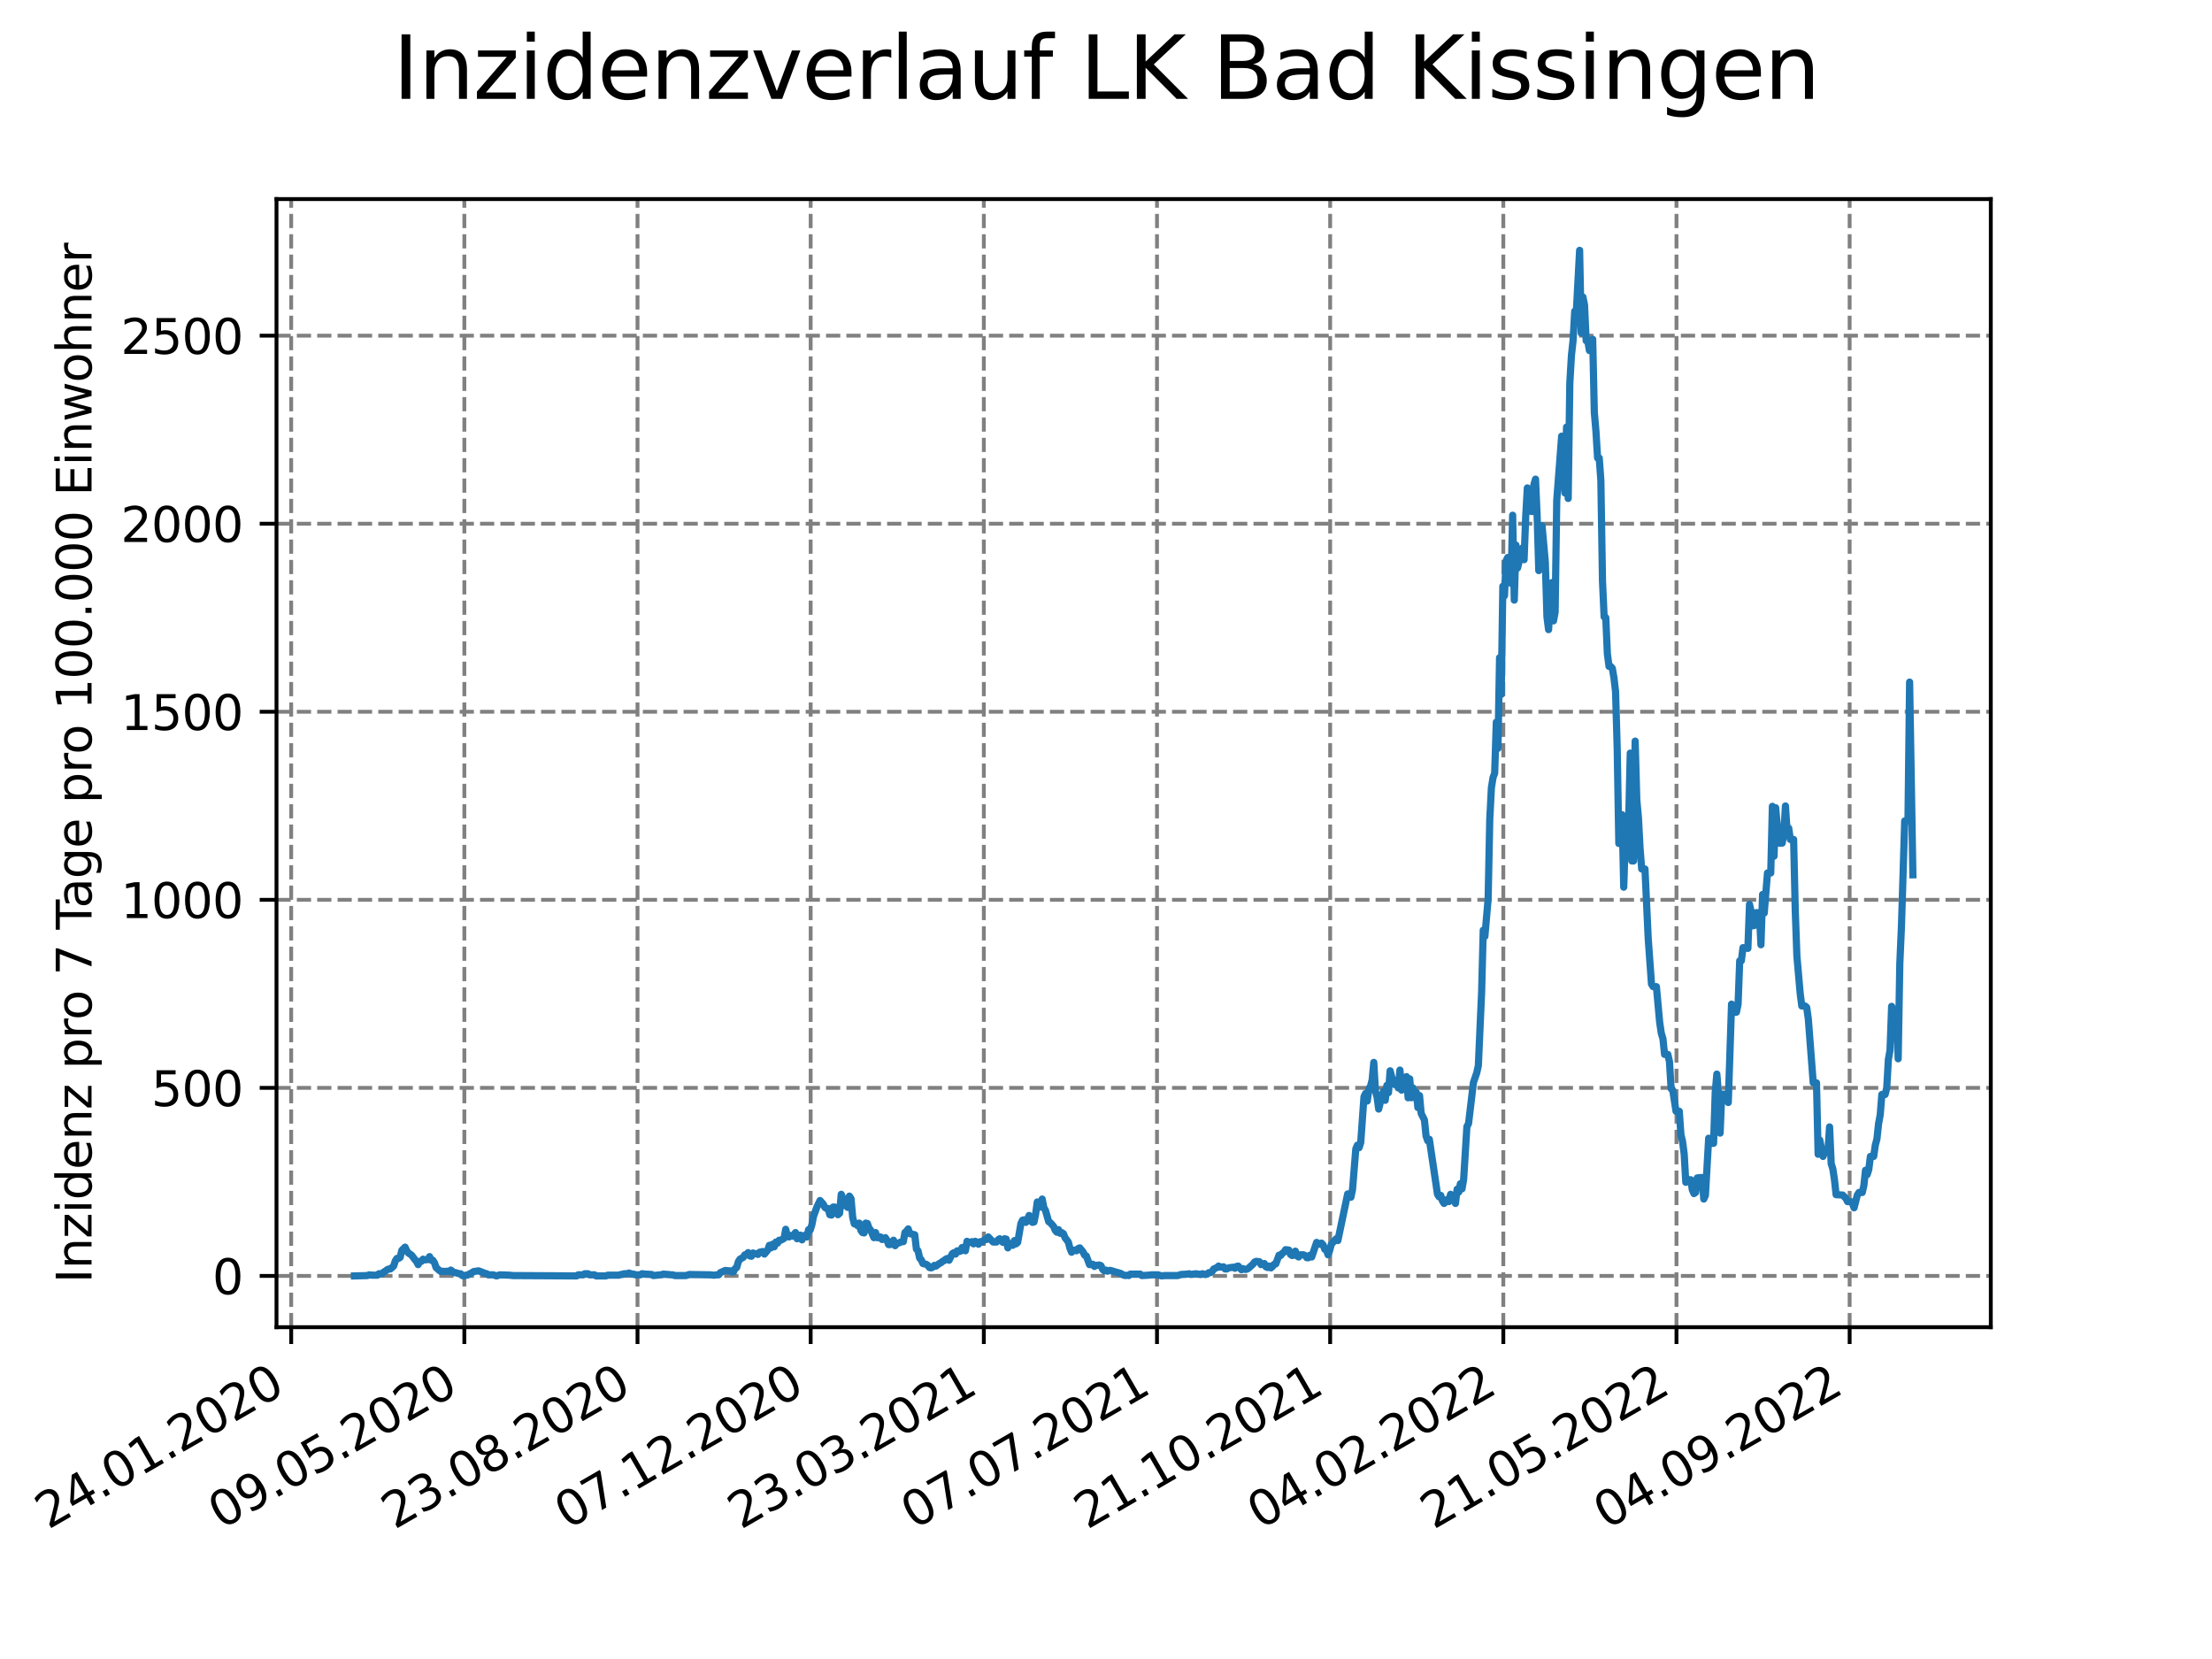 <?xml version="1.0" encoding="utf-8" standalone="no"?>
<!DOCTYPE svg PUBLIC "-//W3C//DTD SVG 1.1//EN"
  "http://www.w3.org/Graphics/SVG/1.1/DTD/svg11.dtd">
<svg xmlns:xlink="http://www.w3.org/1999/xlink" width="460.8pt" height="345.6pt" viewBox="0 0 460.8 345.6" xmlns="http://www.w3.org/2000/svg" version="1.1">
 <defs>
  <style type="text/css">*{stroke-linejoin: round; stroke-linecap: butt}</style>
 </defs>
 <g id="figure_1">
  <g id="patch_1">
   <path d="M 0 345.6 
L 460.8 345.6 
L 460.8 0 
L 0 0 
z
" style="fill: #ffffff"/>
  </g>
  <g id="axes_1">
   <g id="patch_2">
    <path d="M 57.6 276.48 
L 414.72 276.48 
L 414.72 41.472 
L 57.6 41.472 
z
" style="fill: #ffffff"/>
   </g>
   <g id="matplotlib.axis_1">
    <g id="xtick_1">
     <g id="line2d_1">
      <path d="M 60.66 276.48 
L 60.66 41.472 
" clip-path="url(#pe30b994313)" style="fill: none; stroke-dasharray: 2.96,1.28; stroke-dashoffset: 0; stroke: #808080; stroke-width: 0.8"/>
     </g>
     <g id="line2d_2">
      <defs>
       <path id="mde87a87755" d="M 0 0 
L 0 3.5 
" style="stroke: #000000; stroke-width: 0.8"/>
      </defs>
      <g>
       <use xlink:href="#mde87a87755" x="60.66" y="276.48" style="stroke: #000000; stroke-width: 0.8"/>
      </g>
     </g>
     <g id="text_1">
      <!-- 24.01.2020 -->
      <g transform="translate(10.035 318.689) rotate(-30) scale(0.1 -0.1)">
       <defs>
        <path id="DejaVuSans-32" d="M 1228 531 
L 3431 531 
L 3431 0 
L 469 0 
L 469 531 
Q 828 903 1448 1529 
Q 2069 2156 2228 2338 
Q 2531 2678 2651 2914 
Q 2772 3150 2772 3378 
Q 2772 3750 2511 3984 
Q 2250 4219 1831 4219 
Q 1534 4219 1204 4116 
Q 875 4013 500 3803 
L 500 4441 
Q 881 4594 1212 4672 
Q 1544 4750 1819 4750 
Q 2544 4750 2975 4387 
Q 3406 4025 3406 3419 
Q 3406 3131 3298 2873 
Q 3191 2616 2906 2266 
Q 2828 2175 2409 1742 
Q 1991 1309 1228 531 
z
" transform="scale(0.016)"/>
        <path id="DejaVuSans-34" d="M 2419 4116 
L 825 1625 
L 2419 1625 
L 2419 4116 
z
M 2253 4666 
L 3047 4666 
L 3047 1625 
L 3713 1625 
L 3713 1100 
L 3047 1100 
L 3047 0 
L 2419 0 
L 2419 1100 
L 313 1100 
L 313 1709 
L 2253 4666 
z
" transform="scale(0.016)"/>
        <path id="DejaVuSans-2e" d="M 684 794 
L 1344 794 
L 1344 0 
L 684 0 
L 684 794 
z
" transform="scale(0.016)"/>
        <path id="DejaVuSans-30" d="M 2034 4250 
Q 1547 4250 1301 3770 
Q 1056 3291 1056 2328 
Q 1056 1369 1301 889 
Q 1547 409 2034 409 
Q 2525 409 2770 889 
Q 3016 1369 3016 2328 
Q 3016 3291 2770 3770 
Q 2525 4250 2034 4250 
z
M 2034 4750 
Q 2819 4750 3233 4129 
Q 3647 3509 3647 2328 
Q 3647 1150 3233 529 
Q 2819 -91 2034 -91 
Q 1250 -91 836 529 
Q 422 1150 422 2328 
Q 422 3509 836 4129 
Q 1250 4750 2034 4750 
z
" transform="scale(0.016)"/>
        <path id="DejaVuSans-31" d="M 794 531 
L 1825 531 
L 1825 4091 
L 703 3866 
L 703 4441 
L 1819 4666 
L 2450 4666 
L 2450 531 
L 3481 531 
L 3481 0 
L 794 0 
L 794 531 
z
" transform="scale(0.016)"/>
       </defs>
       <use xlink:href="#DejaVuSans-32"/>
       <use xlink:href="#DejaVuSans-34" x="63.623"/>
       <use xlink:href="#DejaVuSans-2e" x="127.246"/>
       <use xlink:href="#DejaVuSans-30" x="159.033"/>
       <use xlink:href="#DejaVuSans-31" x="222.656"/>
       <use xlink:href="#DejaVuSans-2e" x="286.279"/>
       <use xlink:href="#DejaVuSans-32" x="318.066"/>
       <use xlink:href="#DejaVuSans-30" x="381.689"/>
       <use xlink:href="#DejaVuSans-32" x="445.312"/>
       <use xlink:href="#DejaVuSans-30" x="508.936"/>
      </g>
     </g>
    </g>
    <g id="xtick_2">
     <g id="line2d_3">
      <path d="M 96.733 276.48 
L 96.733 41.472 
" clip-path="url(#pe30b994313)" style="fill: none; stroke-dasharray: 2.96,1.28; stroke-dashoffset: 0; stroke: #808080; stroke-width: 0.8"/>
     </g>
     <g id="line2d_4">
      <g>
       <use xlink:href="#mde87a87755" x="96.733" y="276.48" style="stroke: #000000; stroke-width: 0.8"/>
      </g>
     </g>
     <g id="text_2">
      <!-- 09.05.2020 -->
      <g transform="translate(46.107 318.689) rotate(-30) scale(0.1 -0.1)">
       <defs>
        <path id="DejaVuSans-39" d="M 703 97 
L 703 672 
Q 941 559 1184 500 
Q 1428 441 1663 441 
Q 2288 441 2617 861 
Q 2947 1281 2994 2138 
Q 2813 1869 2534 1725 
Q 2256 1581 1919 1581 
Q 1219 1581 811 2004 
Q 403 2428 403 3163 
Q 403 3881 828 4315 
Q 1253 4750 1959 4750 
Q 2769 4750 3195 4129 
Q 3622 3509 3622 2328 
Q 3622 1225 3098 567 
Q 2575 -91 1691 -91 
Q 1453 -91 1209 -44 
Q 966 3 703 97 
z
M 1959 2075 
Q 2384 2075 2632 2365 
Q 2881 2656 2881 3163 
Q 2881 3666 2632 3958 
Q 2384 4250 1959 4250 
Q 1534 4250 1286 3958 
Q 1038 3666 1038 3163 
Q 1038 2656 1286 2365 
Q 1534 2075 1959 2075 
z
" transform="scale(0.016)"/>
        <path id="DejaVuSans-35" d="M 691 4666 
L 3169 4666 
L 3169 4134 
L 1269 4134 
L 1269 2991 
Q 1406 3038 1543 3061 
Q 1681 3084 1819 3084 
Q 2600 3084 3056 2656 
Q 3513 2228 3513 1497 
Q 3513 744 3044 326 
Q 2575 -91 1722 -91 
Q 1428 -91 1123 -41 
Q 819 9 494 109 
L 494 744 
Q 775 591 1075 516 
Q 1375 441 1709 441 
Q 2250 441 2565 725 
Q 2881 1009 2881 1497 
Q 2881 1984 2565 2268 
Q 2250 2553 1709 2553 
Q 1456 2553 1204 2497 
Q 953 2441 691 2322 
L 691 4666 
z
" transform="scale(0.016)"/>
       </defs>
       <use xlink:href="#DejaVuSans-30"/>
       <use xlink:href="#DejaVuSans-39" x="63.623"/>
       <use xlink:href="#DejaVuSans-2e" x="127.246"/>
       <use xlink:href="#DejaVuSans-30" x="159.033"/>
       <use xlink:href="#DejaVuSans-35" x="222.656"/>
       <use xlink:href="#DejaVuSans-2e" x="286.279"/>
       <use xlink:href="#DejaVuSans-32" x="318.066"/>
       <use xlink:href="#DejaVuSans-30" x="381.689"/>
       <use xlink:href="#DejaVuSans-32" x="445.312"/>
       <use xlink:href="#DejaVuSans-30" x="508.936"/>
      </g>
     </g>
    </g>
    <g id="xtick_3">
     <g id="line2d_5">
      <path d="M 132.805 276.48 
L 132.805 41.472 
" clip-path="url(#pe30b994313)" style="fill: none; stroke-dasharray: 2.96,1.28; stroke-dashoffset: 0; stroke: #808080; stroke-width: 0.8"/>
     </g>
     <g id="line2d_6">
      <g>
       <use xlink:href="#mde87a87755" x="132.805" y="276.48" style="stroke: #000000; stroke-width: 0.8"/>
      </g>
     </g>
     <g id="text_3">
      <!-- 23.08.2020 -->
      <g transform="translate(82.18 318.689) rotate(-30) scale(0.1 -0.1)">
       <defs>
        <path id="DejaVuSans-33" d="M 2597 2516 
Q 3050 2419 3304 2112 
Q 3559 1806 3559 1356 
Q 3559 666 3084 287 
Q 2609 -91 1734 -91 
Q 1441 -91 1130 -33 
Q 819 25 488 141 
L 488 750 
Q 750 597 1062 519 
Q 1375 441 1716 441 
Q 2309 441 2620 675 
Q 2931 909 2931 1356 
Q 2931 1769 2642 2001 
Q 2353 2234 1838 2234 
L 1294 2234 
L 1294 2753 
L 1863 2753 
Q 2328 2753 2575 2939 
Q 2822 3125 2822 3475 
Q 2822 3834 2567 4026 
Q 2313 4219 1838 4219 
Q 1578 4219 1281 4162 
Q 984 4106 628 3988 
L 628 4550 
Q 988 4650 1302 4700 
Q 1616 4750 1894 4750 
Q 2613 4750 3031 4423 
Q 3450 4097 3450 3541 
Q 3450 3153 3228 2886 
Q 3006 2619 2597 2516 
z
" transform="scale(0.016)"/>
        <path id="DejaVuSans-38" d="M 2034 2216 
Q 1584 2216 1326 1975 
Q 1069 1734 1069 1313 
Q 1069 891 1326 650 
Q 1584 409 2034 409 
Q 2484 409 2743 651 
Q 3003 894 3003 1313 
Q 3003 1734 2745 1975 
Q 2488 2216 2034 2216 
z
M 1403 2484 
Q 997 2584 770 2862 
Q 544 3141 544 3541 
Q 544 4100 942 4425 
Q 1341 4750 2034 4750 
Q 2731 4750 3128 4425 
Q 3525 4100 3525 3541 
Q 3525 3141 3298 2862 
Q 3072 2584 2669 2484 
Q 3125 2378 3379 2068 
Q 3634 1759 3634 1313 
Q 3634 634 3220 271 
Q 2806 -91 2034 -91 
Q 1263 -91 848 271 
Q 434 634 434 1313 
Q 434 1759 690 2068 
Q 947 2378 1403 2484 
z
M 1172 3481 
Q 1172 3119 1398 2916 
Q 1625 2713 2034 2713 
Q 2441 2713 2670 2916 
Q 2900 3119 2900 3481 
Q 2900 3844 2670 4047 
Q 2441 4250 2034 4250 
Q 1625 4250 1398 4047 
Q 1172 3844 1172 3481 
z
" transform="scale(0.016)"/>
       </defs>
       <use xlink:href="#DejaVuSans-32"/>
       <use xlink:href="#DejaVuSans-33" x="63.623"/>
       <use xlink:href="#DejaVuSans-2e" x="127.246"/>
       <use xlink:href="#DejaVuSans-30" x="159.033"/>
       <use xlink:href="#DejaVuSans-38" x="222.656"/>
       <use xlink:href="#DejaVuSans-2e" x="286.279"/>
       <use xlink:href="#DejaVuSans-32" x="318.066"/>
       <use xlink:href="#DejaVuSans-30" x="381.689"/>
       <use xlink:href="#DejaVuSans-32" x="445.312"/>
       <use xlink:href="#DejaVuSans-30" x="508.936"/>
      </g>
     </g>
    </g>
    <g id="xtick_4">
     <g id="line2d_7">
      <path d="M 168.878 276.48 
L 168.878 41.472 
" clip-path="url(#pe30b994313)" style="fill: none; stroke-dasharray: 2.96,1.28; stroke-dashoffset: 0; stroke: #808080; stroke-width: 0.8"/>
     </g>
     <g id="line2d_8">
      <g>
       <use xlink:href="#mde87a87755" x="168.878" y="276.48" style="stroke: #000000; stroke-width: 0.8"/>
      </g>
     </g>
     <g id="text_4">
      <!-- 07.12.2020 -->
      <g transform="translate(118.253 318.689) rotate(-30) scale(0.1 -0.1)">
       <defs>
        <path id="DejaVuSans-37" d="M 525 4666 
L 3525 4666 
L 3525 4397 
L 1831 0 
L 1172 0 
L 2766 4134 
L 525 4134 
L 525 4666 
z
" transform="scale(0.016)"/>
       </defs>
       <use xlink:href="#DejaVuSans-30"/>
       <use xlink:href="#DejaVuSans-37" x="63.623"/>
       <use xlink:href="#DejaVuSans-2e" x="127.246"/>
       <use xlink:href="#DejaVuSans-31" x="159.033"/>
       <use xlink:href="#DejaVuSans-32" x="222.656"/>
       <use xlink:href="#DejaVuSans-2e" x="286.279"/>
       <use xlink:href="#DejaVuSans-32" x="318.066"/>
       <use xlink:href="#DejaVuSans-30" x="381.689"/>
       <use xlink:href="#DejaVuSans-32" x="445.312"/>
       <use xlink:href="#DejaVuSans-30" x="508.936"/>
      </g>
     </g>
    </g>
    <g id="xtick_5">
     <g id="line2d_9">
      <path d="M 204.951 276.48 
L 204.951 41.472 
" clip-path="url(#pe30b994313)" style="fill: none; stroke-dasharray: 2.96,1.28; stroke-dashoffset: 0; stroke: #808080; stroke-width: 0.8"/>
     </g>
     <g id="line2d_10">
      <g>
       <use xlink:href="#mde87a87755" x="204.951" y="276.48" style="stroke: #000000; stroke-width: 0.8"/>
      </g>
     </g>
     <g id="text_5">
      <!-- 23.03.2021 -->
      <g transform="translate(154.326 318.689) rotate(-30) scale(0.1 -0.1)">
       <use xlink:href="#DejaVuSans-32"/>
       <use xlink:href="#DejaVuSans-33" x="63.623"/>
       <use xlink:href="#DejaVuSans-2e" x="127.246"/>
       <use xlink:href="#DejaVuSans-30" x="159.033"/>
       <use xlink:href="#DejaVuSans-33" x="222.656"/>
       <use xlink:href="#DejaVuSans-2e" x="286.279"/>
       <use xlink:href="#DejaVuSans-32" x="318.066"/>
       <use xlink:href="#DejaVuSans-30" x="381.689"/>
       <use xlink:href="#DejaVuSans-32" x="445.312"/>
       <use xlink:href="#DejaVuSans-31" x="508.936"/>
      </g>
     </g>
    </g>
    <g id="xtick_6">
     <g id="line2d_11">
      <path d="M 241.024 276.48 
L 241.024 41.472 
" clip-path="url(#pe30b994313)" style="fill: none; stroke-dasharray: 2.96,1.28; stroke-dashoffset: 0; stroke: #808080; stroke-width: 0.8"/>
     </g>
     <g id="line2d_12">
      <g>
       <use xlink:href="#mde87a87755" x="241.024" y="276.48" style="stroke: #000000; stroke-width: 0.8"/>
      </g>
     </g>
     <g id="text_6">
      <!-- 07.07.2021 -->
      <g transform="translate(190.398 318.689) rotate(-30) scale(0.1 -0.1)">
       <use xlink:href="#DejaVuSans-30"/>
       <use xlink:href="#DejaVuSans-37" x="63.623"/>
       <use xlink:href="#DejaVuSans-2e" x="127.246"/>
       <use xlink:href="#DejaVuSans-30" x="159.033"/>
       <use xlink:href="#DejaVuSans-37" x="222.656"/>
       <use xlink:href="#DejaVuSans-2e" x="286.279"/>
       <use xlink:href="#DejaVuSans-32" x="318.066"/>
       <use xlink:href="#DejaVuSans-30" x="381.689"/>
       <use xlink:href="#DejaVuSans-32" x="445.312"/>
       <use xlink:href="#DejaVuSans-31" x="508.936"/>
      </g>
     </g>
    </g>
    <g id="xtick_7">
     <g id="line2d_13">
      <path d="M 277.096 276.48 
L 277.096 41.472 
" clip-path="url(#pe30b994313)" style="fill: none; stroke-dasharray: 2.96,1.28; stroke-dashoffset: 0; stroke: #808080; stroke-width: 0.8"/>
     </g>
     <g id="line2d_14">
      <g>
       <use xlink:href="#mde87a87755" x="277.096" y="276.48" style="stroke: #000000; stroke-width: 0.8"/>
      </g>
     </g>
     <g id="text_7">
      <!-- 21.10.2021 -->
      <g transform="translate(226.471 318.689) rotate(-30) scale(0.1 -0.1)">
       <use xlink:href="#DejaVuSans-32"/>
       <use xlink:href="#DejaVuSans-31" x="63.623"/>
       <use xlink:href="#DejaVuSans-2e" x="127.246"/>
       <use xlink:href="#DejaVuSans-31" x="159.033"/>
       <use xlink:href="#DejaVuSans-30" x="222.656"/>
       <use xlink:href="#DejaVuSans-2e" x="286.279"/>
       <use xlink:href="#DejaVuSans-32" x="318.066"/>
       <use xlink:href="#DejaVuSans-30" x="381.689"/>
       <use xlink:href="#DejaVuSans-32" x="445.312"/>
       <use xlink:href="#DejaVuSans-31" x="508.936"/>
      </g>
     </g>
    </g>
    <g id="xtick_8">
     <g id="line2d_15">
      <path d="M 313.169 276.48 
L 313.169 41.472 
" clip-path="url(#pe30b994313)" style="fill: none; stroke-dasharray: 2.96,1.28; stroke-dashoffset: 0; stroke: #808080; stroke-width: 0.8"/>
     </g>
     <g id="line2d_16">
      <g>
       <use xlink:href="#mde87a87755" x="313.169" y="276.48" style="stroke: #000000; stroke-width: 0.8"/>
      </g>
     </g>
     <g id="text_8">
      <!-- 04.02.2022 -->
      <g transform="translate(262.544 318.689) rotate(-30) scale(0.1 -0.1)">
       <use xlink:href="#DejaVuSans-30"/>
       <use xlink:href="#DejaVuSans-34" x="63.623"/>
       <use xlink:href="#DejaVuSans-2e" x="127.246"/>
       <use xlink:href="#DejaVuSans-30" x="159.033"/>
       <use xlink:href="#DejaVuSans-32" x="222.656"/>
       <use xlink:href="#DejaVuSans-2e" x="286.279"/>
       <use xlink:href="#DejaVuSans-32" x="318.066"/>
       <use xlink:href="#DejaVuSans-30" x="381.689"/>
       <use xlink:href="#DejaVuSans-32" x="445.312"/>
       <use xlink:href="#DejaVuSans-32" x="508.936"/>
      </g>
     </g>
    </g>
    <g id="xtick_9">
     <g id="line2d_17">
      <path d="M 349.242 276.48 
L 349.242 41.472 
" clip-path="url(#pe30b994313)" style="fill: none; stroke-dasharray: 2.96,1.28; stroke-dashoffset: 0; stroke: #808080; stroke-width: 0.8"/>
     </g>
     <g id="line2d_18">
      <g>
       <use xlink:href="#mde87a87755" x="349.242" y="276.48" style="stroke: #000000; stroke-width: 0.8"/>
      </g>
     </g>
     <g id="text_9">
      <!-- 21.05.2022 -->
      <g transform="translate(298.617 318.689) rotate(-30) scale(0.1 -0.1)">
       <use xlink:href="#DejaVuSans-32"/>
       <use xlink:href="#DejaVuSans-31" x="63.623"/>
       <use xlink:href="#DejaVuSans-2e" x="127.246"/>
       <use xlink:href="#DejaVuSans-30" x="159.033"/>
       <use xlink:href="#DejaVuSans-35" x="222.656"/>
       <use xlink:href="#DejaVuSans-2e" x="286.279"/>
       <use xlink:href="#DejaVuSans-32" x="318.066"/>
       <use xlink:href="#DejaVuSans-30" x="381.689"/>
       <use xlink:href="#DejaVuSans-32" x="445.312"/>
       <use xlink:href="#DejaVuSans-32" x="508.936"/>
      </g>
     </g>
    </g>
    <g id="xtick_10">
     <g id="line2d_19">
      <path d="M 385.314 276.48 
L 385.314 41.472 
" clip-path="url(#pe30b994313)" style="fill: none; stroke-dasharray: 2.96,1.28; stroke-dashoffset: 0; stroke: #808080; stroke-width: 0.8"/>
     </g>
     <g id="line2d_20">
      <g>
       <use xlink:href="#mde87a87755" x="385.314" y="276.48" style="stroke: #000000; stroke-width: 0.8"/>
      </g>
     </g>
     <g id="text_10">
      <!-- 04.09.2022 -->
      <g transform="translate(334.689 318.689) rotate(-30) scale(0.1 -0.1)">
       <use xlink:href="#DejaVuSans-30"/>
       <use xlink:href="#DejaVuSans-34" x="63.623"/>
       <use xlink:href="#DejaVuSans-2e" x="127.246"/>
       <use xlink:href="#DejaVuSans-30" x="159.033"/>
       <use xlink:href="#DejaVuSans-39" x="222.656"/>
       <use xlink:href="#DejaVuSans-2e" x="286.279"/>
       <use xlink:href="#DejaVuSans-32" x="318.066"/>
       <use xlink:href="#DejaVuSans-30" x="381.689"/>
       <use xlink:href="#DejaVuSans-32" x="445.312"/>
       <use xlink:href="#DejaVuSans-32" x="508.936"/>
      </g>
     </g>
    </g>
   </g>
   <g id="matplotlib.axis_2">
    <g id="ytick_1">
     <g id="line2d_21">
      <path d="M 57.6 265.798 
L 414.72 265.798 
" clip-path="url(#pe30b994313)" style="fill: none; stroke-dasharray: 2.96,1.28; stroke-dashoffset: 0; stroke: #808080; stroke-width: 0.8"/>
     </g>
     <g id="line2d_22">
      <defs>
       <path id="mbe52a79dd7" d="M 0 0 
L -3.5 0 
" style="stroke: #000000; stroke-width: 0.8"/>
      </defs>
      <g>
       <use xlink:href="#mbe52a79dd7" x="57.6" y="265.798" style="stroke: #000000; stroke-width: 0.8"/>
      </g>
     </g>
     <g id="text_11">
      <!-- 0 -->
      <g transform="translate(44.237 269.597) scale(0.1 -0.1)">
       <use xlink:href="#DejaVuSans-30"/>
      </g>
     </g>
    </g>
    <g id="ytick_2">
     <g id="line2d_23">
      <path d="M 57.6 226.623 
L 414.72 226.623 
" clip-path="url(#pe30b994313)" style="fill: none; stroke-dasharray: 2.96,1.28; stroke-dashoffset: 0; stroke: #808080; stroke-width: 0.8"/>
     </g>
     <g id="line2d_24">
      <g>
       <use xlink:href="#mbe52a79dd7" x="57.6" y="226.623" style="stroke: #000000; stroke-width: 0.8"/>
      </g>
     </g>
     <g id="text_12">
      <!-- 500 -->
      <g transform="translate(31.512 230.422) scale(0.1 -0.1)">
       <use xlink:href="#DejaVuSans-35"/>
       <use xlink:href="#DejaVuSans-30" x="63.623"/>
       <use xlink:href="#DejaVuSans-30" x="127.246"/>
      </g>
     </g>
    </g>
    <g id="ytick_3">
     <g id="line2d_25">
      <path d="M 57.6 187.448 
L 414.72 187.448 
" clip-path="url(#pe30b994313)" style="fill: none; stroke-dasharray: 2.96,1.28; stroke-dashoffset: 0; stroke: #808080; stroke-width: 0.8"/>
     </g>
     <g id="line2d_26">
      <g>
       <use xlink:href="#mbe52a79dd7" x="57.6" y="187.448" style="stroke: #000000; stroke-width: 0.8"/>
      </g>
     </g>
     <g id="text_13">
      <!-- 1000 -->
      <g transform="translate(25.15 191.247) scale(0.1 -0.1)">
       <use xlink:href="#DejaVuSans-31"/>
       <use xlink:href="#DejaVuSans-30" x="63.623"/>
       <use xlink:href="#DejaVuSans-30" x="127.246"/>
       <use xlink:href="#DejaVuSans-30" x="190.869"/>
      </g>
     </g>
    </g>
    <g id="ytick_4">
     <g id="line2d_27">
      <path d="M 57.6 148.273 
L 414.72 148.273 
" clip-path="url(#pe30b994313)" style="fill: none; stroke-dasharray: 2.96,1.28; stroke-dashoffset: 0; stroke: #808080; stroke-width: 0.8"/>
     </g>
     <g id="line2d_28">
      <g>
       <use xlink:href="#mbe52a79dd7" x="57.6" y="148.273" style="stroke: #000000; stroke-width: 0.8"/>
      </g>
     </g>
     <g id="text_14">
      <!-- 1500 -->
      <g transform="translate(25.15 152.072) scale(0.1 -0.1)">
       <use xlink:href="#DejaVuSans-31"/>
       <use xlink:href="#DejaVuSans-35" x="63.623"/>
       <use xlink:href="#DejaVuSans-30" x="127.246"/>
       <use xlink:href="#DejaVuSans-30" x="190.869"/>
      </g>
     </g>
    </g>
    <g id="ytick_5">
     <g id="line2d_29">
      <path d="M 57.6 109.098 
L 414.72 109.098 
" clip-path="url(#pe30b994313)" style="fill: none; stroke-dasharray: 2.96,1.28; stroke-dashoffset: 0; stroke: #808080; stroke-width: 0.8"/>
     </g>
     <g id="line2d_30">
      <g>
       <use xlink:href="#mbe52a79dd7" x="57.6" y="109.098" style="stroke: #000000; stroke-width: 0.8"/>
      </g>
     </g>
     <g id="text_15">
      <!-- 2000 -->
      <g transform="translate(25.15 112.897) scale(0.1 -0.1)">
       <use xlink:href="#DejaVuSans-32"/>
       <use xlink:href="#DejaVuSans-30" x="63.623"/>
       <use xlink:href="#DejaVuSans-30" x="127.246"/>
       <use xlink:href="#DejaVuSans-30" x="190.869"/>
      </g>
     </g>
    </g>
    <g id="ytick_6">
     <g id="line2d_31">
      <path d="M 57.6 69.923 
L 414.72 69.923 
" clip-path="url(#pe30b994313)" style="fill: none; stroke-dasharray: 2.96,1.28; stroke-dashoffset: 0; stroke: #808080; stroke-width: 0.8"/>
     </g>
     <g id="line2d_32">
      <g>
       <use xlink:href="#mbe52a79dd7" x="57.6" y="69.923" style="stroke: #000000; stroke-width: 0.8"/>
      </g>
     </g>
     <g id="text_16">
      <!-- 2500 -->
      <g transform="translate(25.15 73.722) scale(0.1 -0.1)">
       <use xlink:href="#DejaVuSans-32"/>
       <use xlink:href="#DejaVuSans-35" x="63.623"/>
       <use xlink:href="#DejaVuSans-30" x="127.246"/>
       <use xlink:href="#DejaVuSans-30" x="190.869"/>
      </g>
     </g>
    </g>
    <g id="text_17">
     <!-- Inzidenz pro 7 Tage pro 100.000 Einwohner -->
     <g transform="translate(19.07 267.301) rotate(-90) scale(0.1 -0.1)">
      <defs>
       <path id="DejaVuSans-49" d="M 628 4666 
L 1259 4666 
L 1259 0 
L 628 0 
L 628 4666 
z
" transform="scale(0.016)"/>
       <path id="DejaVuSans-6e" d="M 3513 2113 
L 3513 0 
L 2938 0 
L 2938 2094 
Q 2938 2591 2744 2837 
Q 2550 3084 2163 3084 
Q 1697 3084 1428 2787 
Q 1159 2491 1159 1978 
L 1159 0 
L 581 0 
L 581 3500 
L 1159 3500 
L 1159 2956 
Q 1366 3272 1645 3428 
Q 1925 3584 2291 3584 
Q 2894 3584 3203 3211 
Q 3513 2838 3513 2113 
z
" transform="scale(0.016)"/>
       <path id="DejaVuSans-7a" d="M 353 3500 
L 3084 3500 
L 3084 2975 
L 922 459 
L 3084 459 
L 3084 0 
L 275 0 
L 275 525 
L 2438 3041 
L 353 3041 
L 353 3500 
z
" transform="scale(0.016)"/>
       <path id="DejaVuSans-69" d="M 603 3500 
L 1178 3500 
L 1178 0 
L 603 0 
L 603 3500 
z
M 603 4863 
L 1178 4863 
L 1178 4134 
L 603 4134 
L 603 4863 
z
" transform="scale(0.016)"/>
       <path id="DejaVuSans-64" d="M 2906 2969 
L 2906 4863 
L 3481 4863 
L 3481 0 
L 2906 0 
L 2906 525 
Q 2725 213 2448 61 
Q 2172 -91 1784 -91 
Q 1150 -91 751 415 
Q 353 922 353 1747 
Q 353 2572 751 3078 
Q 1150 3584 1784 3584 
Q 2172 3584 2448 3432 
Q 2725 3281 2906 2969 
z
M 947 1747 
Q 947 1113 1208 752 
Q 1469 391 1925 391 
Q 2381 391 2643 752 
Q 2906 1113 2906 1747 
Q 2906 2381 2643 2742 
Q 2381 3103 1925 3103 
Q 1469 3103 1208 2742 
Q 947 2381 947 1747 
z
" transform="scale(0.016)"/>
       <path id="DejaVuSans-65" d="M 3597 1894 
L 3597 1613 
L 953 1613 
Q 991 1019 1311 708 
Q 1631 397 2203 397 
Q 2534 397 2845 478 
Q 3156 559 3463 722 
L 3463 178 
Q 3153 47 2828 -22 
Q 2503 -91 2169 -91 
Q 1331 -91 842 396 
Q 353 884 353 1716 
Q 353 2575 817 3079 
Q 1281 3584 2069 3584 
Q 2775 3584 3186 3129 
Q 3597 2675 3597 1894 
z
M 3022 2063 
Q 3016 2534 2758 2815 
Q 2500 3097 2075 3097 
Q 1594 3097 1305 2825 
Q 1016 2553 972 2059 
L 3022 2063 
z
" transform="scale(0.016)"/>
       <path id="DejaVuSans-20" transform="scale(0.016)"/>
       <path id="DejaVuSans-70" d="M 1159 525 
L 1159 -1331 
L 581 -1331 
L 581 3500 
L 1159 3500 
L 1159 2969 
Q 1341 3281 1617 3432 
Q 1894 3584 2278 3584 
Q 2916 3584 3314 3078 
Q 3713 2572 3713 1747 
Q 3713 922 3314 415 
Q 2916 -91 2278 -91 
Q 1894 -91 1617 61 
Q 1341 213 1159 525 
z
M 3116 1747 
Q 3116 2381 2855 2742 
Q 2594 3103 2138 3103 
Q 1681 3103 1420 2742 
Q 1159 2381 1159 1747 
Q 1159 1113 1420 752 
Q 1681 391 2138 391 
Q 2594 391 2855 752 
Q 3116 1113 3116 1747 
z
" transform="scale(0.016)"/>
       <path id="DejaVuSans-72" d="M 2631 2963 
Q 2534 3019 2420 3045 
Q 2306 3072 2169 3072 
Q 1681 3072 1420 2755 
Q 1159 2438 1159 1844 
L 1159 0 
L 581 0 
L 581 3500 
L 1159 3500 
L 1159 2956 
Q 1341 3275 1631 3429 
Q 1922 3584 2338 3584 
Q 2397 3584 2469 3576 
Q 2541 3569 2628 3553 
L 2631 2963 
z
" transform="scale(0.016)"/>
       <path id="DejaVuSans-6f" d="M 1959 3097 
Q 1497 3097 1228 2736 
Q 959 2375 959 1747 
Q 959 1119 1226 758 
Q 1494 397 1959 397 
Q 2419 397 2687 759 
Q 2956 1122 2956 1747 
Q 2956 2369 2687 2733 
Q 2419 3097 1959 3097 
z
M 1959 3584 
Q 2709 3584 3137 3096 
Q 3566 2609 3566 1747 
Q 3566 888 3137 398 
Q 2709 -91 1959 -91 
Q 1206 -91 779 398 
Q 353 888 353 1747 
Q 353 2609 779 3096 
Q 1206 3584 1959 3584 
z
" transform="scale(0.016)"/>
       <path id="DejaVuSans-54" d="M -19 4666 
L 3928 4666 
L 3928 4134 
L 2272 4134 
L 2272 0 
L 1638 0 
L 1638 4134 
L -19 4134 
L -19 4666 
z
" transform="scale(0.016)"/>
       <path id="DejaVuSans-61" d="M 2194 1759 
Q 1497 1759 1228 1600 
Q 959 1441 959 1056 
Q 959 750 1161 570 
Q 1363 391 1709 391 
Q 2188 391 2477 730 
Q 2766 1069 2766 1631 
L 2766 1759 
L 2194 1759 
z
M 3341 1997 
L 3341 0 
L 2766 0 
L 2766 531 
Q 2569 213 2275 61 
Q 1981 -91 1556 -91 
Q 1019 -91 701 211 
Q 384 513 384 1019 
Q 384 1609 779 1909 
Q 1175 2209 1959 2209 
L 2766 2209 
L 2766 2266 
Q 2766 2663 2505 2880 
Q 2244 3097 1772 3097 
Q 1472 3097 1187 3025 
Q 903 2953 641 2809 
L 641 3341 
Q 956 3463 1253 3523 
Q 1550 3584 1831 3584 
Q 2591 3584 2966 3190 
Q 3341 2797 3341 1997 
z
" transform="scale(0.016)"/>
       <path id="DejaVuSans-67" d="M 2906 1791 
Q 2906 2416 2648 2759 
Q 2391 3103 1925 3103 
Q 1463 3103 1205 2759 
Q 947 2416 947 1791 
Q 947 1169 1205 825 
Q 1463 481 1925 481 
Q 2391 481 2648 825 
Q 2906 1169 2906 1791 
z
M 3481 434 
Q 3481 -459 3084 -895 
Q 2688 -1331 1869 -1331 
Q 1566 -1331 1297 -1286 
Q 1028 -1241 775 -1147 
L 775 -588 
Q 1028 -725 1275 -790 
Q 1522 -856 1778 -856 
Q 2344 -856 2625 -561 
Q 2906 -266 2906 331 
L 2906 616 
Q 2728 306 2450 153 
Q 2172 0 1784 0 
Q 1141 0 747 490 
Q 353 981 353 1791 
Q 353 2603 747 3093 
Q 1141 3584 1784 3584 
Q 2172 3584 2450 3431 
Q 2728 3278 2906 2969 
L 2906 3500 
L 3481 3500 
L 3481 434 
z
" transform="scale(0.016)"/>
       <path id="DejaVuSans-45" d="M 628 4666 
L 3578 4666 
L 3578 4134 
L 1259 4134 
L 1259 2753 
L 3481 2753 
L 3481 2222 
L 1259 2222 
L 1259 531 
L 3634 531 
L 3634 0 
L 628 0 
L 628 4666 
z
" transform="scale(0.016)"/>
       <path id="DejaVuSans-77" d="M 269 3500 
L 844 3500 
L 1563 769 
L 2278 3500 
L 2956 3500 
L 3675 769 
L 4391 3500 
L 4966 3500 
L 4050 0 
L 3372 0 
L 2619 2869 
L 1863 0 
L 1184 0 
L 269 3500 
z
" transform="scale(0.016)"/>
       <path id="DejaVuSans-68" d="M 3513 2113 
L 3513 0 
L 2938 0 
L 2938 2094 
Q 2938 2591 2744 2837 
Q 2550 3084 2163 3084 
Q 1697 3084 1428 2787 
Q 1159 2491 1159 1978 
L 1159 0 
L 581 0 
L 581 4863 
L 1159 4863 
L 1159 2956 
Q 1366 3272 1645 3428 
Q 1925 3584 2291 3584 
Q 2894 3584 3203 3211 
Q 3513 2838 3513 2113 
z
" transform="scale(0.016)"/>
      </defs>
      <use xlink:href="#DejaVuSans-49"/>
      <use xlink:href="#DejaVuSans-6e" x="29.492"/>
      <use xlink:href="#DejaVuSans-7a" x="92.871"/>
      <use xlink:href="#DejaVuSans-69" x="145.361"/>
      <use xlink:href="#DejaVuSans-64" x="173.145"/>
      <use xlink:href="#DejaVuSans-65" x="236.621"/>
      <use xlink:href="#DejaVuSans-6e" x="298.145"/>
      <use xlink:href="#DejaVuSans-7a" x="361.523"/>
      <use xlink:href="#DejaVuSans-20" x="414.014"/>
      <use xlink:href="#DejaVuSans-70" x="445.801"/>
      <use xlink:href="#DejaVuSans-72" x="509.277"/>
      <use xlink:href="#DejaVuSans-6f" x="548.141"/>
      <use xlink:href="#DejaVuSans-20" x="609.322"/>
      <use xlink:href="#DejaVuSans-37" x="641.109"/>
      <use xlink:href="#DejaVuSans-20" x="704.732"/>
      <use xlink:href="#DejaVuSans-54" x="736.52"/>
      <use xlink:href="#DejaVuSans-61" x="781.104"/>
      <use xlink:href="#DejaVuSans-67" x="842.383"/>
      <use xlink:href="#DejaVuSans-65" x="905.859"/>
      <use xlink:href="#DejaVuSans-20" x="967.383"/>
      <use xlink:href="#DejaVuSans-70" x="999.17"/>
      <use xlink:href="#DejaVuSans-72" x="1062.646"/>
      <use xlink:href="#DejaVuSans-6f" x="1101.51"/>
      <use xlink:href="#DejaVuSans-20" x="1162.691"/>
      <use xlink:href="#DejaVuSans-31" x="1194.479"/>
      <use xlink:href="#DejaVuSans-30" x="1258.102"/>
      <use xlink:href="#DejaVuSans-30" x="1321.725"/>
      <use xlink:href="#DejaVuSans-2e" x="1385.348"/>
      <use xlink:href="#DejaVuSans-30" x="1417.135"/>
      <use xlink:href="#DejaVuSans-30" x="1480.758"/>
      <use xlink:href="#DejaVuSans-30" x="1544.381"/>
      <use xlink:href="#DejaVuSans-20" x="1608.004"/>
      <use xlink:href="#DejaVuSans-45" x="1639.791"/>
      <use xlink:href="#DejaVuSans-69" x="1702.975"/>
      <use xlink:href="#DejaVuSans-6e" x="1730.758"/>
      <use xlink:href="#DejaVuSans-77" x="1794.137"/>
      <use xlink:href="#DejaVuSans-6f" x="1875.924"/>
      <use xlink:href="#DejaVuSans-68" x="1937.105"/>
      <use xlink:href="#DejaVuSans-6e" x="2000.484"/>
      <use xlink:href="#DejaVuSans-65" x="2063.863"/>
      <use xlink:href="#DejaVuSans-72" x="2125.387"/>
     </g>
    </g>
   </g>
   <g id="line2d_33">
    <path d="M 73.833 265.798 
L 76.555 265.722 
L 76.896 265.57 
L 77.576 265.646 
L 78.597 265.646 
L 78.937 265.342 
L 79.618 265.342 
L 79.958 264.963 
L 80.299 264.811 
L 80.639 264.508 
L 80.979 264.356 
L 81.32 264.356 
L 82 263.749 
L 82.34 262.686 
L 82.681 262.155 
L 83.021 262.155 
L 83.361 261.927 
L 83.702 260.485 
L 84.382 259.802 
L 84.723 260.561 
L 85.063 261.016 
L 85.744 261.472 
L 86.424 262.383 
L 86.764 262.762 
L 87.105 263.445 
L 87.445 262.762 
L 87.785 262.762 
L 88.126 262.307 
L 88.466 262.458 
L 89.147 262.383 
L 89.487 261.775 
L 89.827 262.534 
L 90.168 262.534 
L 90.508 263.066 
L 90.848 264.052 
L 91.529 264.659 
L 91.869 264.887 
L 92.209 264.811 
L 92.55 264.887 
L 93.23 264.811 
L 93.571 264.887 
L 93.911 264.584 
L 94.592 265.115 
L 94.932 265.115 
L 95.612 265.342 
L 95.953 265.342 
L 96.293 265.722 
L 96.633 265.798 
L 96.974 265.646 
L 97.314 265.646 
L 98.335 265.115 
L 98.675 264.887 
L 99.696 264.735 
L 101.057 265.267 
L 101.398 265.342 
L 101.738 265.57 
L 102.759 265.57 
L 103.44 265.798 
L 104.12 265.57 
L 106.162 265.646 
L 106.843 265.722 
L 120.115 265.798 
L 120.455 265.57 
L 121.476 265.57 
L 121.816 265.342 
L 122.497 265.342 
L 122.837 265.57 
L 123.858 265.57 
L 124.198 265.798 
L 126.24 265.798 
L 126.581 265.646 
L 128.963 265.646 
L 129.303 265.494 
L 129.643 265.494 
L 129.984 265.342 
L 130.664 265.342 
L 131.005 265.191 
L 131.685 265.418 
L 132.026 265.418 
L 132.366 265.57 
L 133.387 265.57 
L 133.727 265.342 
L 134.408 265.418 
L 135.769 265.494 
L 136.109 265.722 
L 136.79 265.646 
L 137.47 265.57 
L 137.811 265.57 
L 138.151 265.418 
L 139.172 265.494 
L 139.853 265.57 
L 140.193 265.57 
L 140.533 265.722 
L 142.915 265.722 
L 143.596 265.494 
L 148.02 265.57 
L 148.701 265.646 
L 149.381 265.57 
L 149.722 265.57 
L 150.062 265.115 
L 151.083 264.659 
L 151.763 264.735 
L 152.104 264.735 
L 152.444 264.963 
L 152.784 264.963 
L 153.125 264.28 
L 153.465 264.052 
L 153.805 262.838 
L 154.146 262.307 
L 154.826 261.927 
L 155.167 261.396 
L 155.507 261.32 
L 155.847 260.941 
L 156.187 261.624 
L 156.528 261.7 
L 156.868 261.016 
L 157.208 261.168 
L 157.549 261.168 
L 157.889 261.32 
L 158.229 260.865 
L 158.91 260.713 
L 159.25 261.244 
L 159.931 260.409 
L 160.271 259.423 
L 160.611 259.954 
L 160.952 259.195 
L 161.292 259.726 
L 161.632 258.74 
L 161.973 258.967 
L 162.313 258.36 
L 162.653 258.36 
L 163.334 257.981 
L 163.674 256.083 
L 164.015 257.449 
L 164.355 257.677 
L 164.695 257.374 
L 165.035 257.525 
L 165.376 257.222 
L 165.716 256.766 
L 166.056 258.057 
L 166.397 257.449 
L 166.737 257.298 
L 167.077 258.284 
L 167.418 257.449 
L 167.758 257.298 
L 168.098 257.677 
L 168.439 256.159 
L 168.779 256.235 
L 169.119 255.173 
L 169.459 253.427 
L 170.14 251.53 
L 170.821 250.088 
L 171.501 250.847 
L 171.842 251.53 
L 172.182 251.757 
L 172.522 251.757 
L 172.863 253.048 
L 173.203 253.123 
L 173.543 251.454 
L 173.883 251.454 
L 174.224 251.757 
L 174.564 253.048 
L 174.904 252.744 
L 175.245 248.797 
L 175.585 249.632 
L 175.925 251.15 
L 176.266 250.998 
L 176.606 251.53 
L 176.946 249.177 
L 177.287 249.708 
L 177.627 253.579 
L 177.967 254.945 
L 178.308 255.021 
L 178.648 255.324 
L 178.988 254.793 
L 179.328 256.311 
L 179.669 256.766 
L 180.009 256.842 
L 180.349 254.793 
L 180.69 254.869 
L 181.03 255.856 
L 181.37 256.235 
L 182.051 257.829 
L 182.391 256.766 
L 182.732 257.829 
L 183.072 257.829 
L 183.412 257.677 
L 183.752 258.208 
L 184.093 258.132 
L 184.433 257.829 
L 184.773 258.36 
L 185.114 259.271 
L 185.454 259.271 
L 185.794 259.119 
L 186.135 258.36 
L 186.475 259.499 
L 186.815 258.967 
L 187.156 258.967 
L 187.836 258.664 
L 188.176 258.664 
L 188.517 256.766 
L 188.857 256.463 
L 189.197 256.007 
L 189.538 256.994 
L 190.559 257.222 
L 190.899 260.182 
L 191.239 260.561 
L 191.58 262.079 
L 191.92 262.458 
L 192.26 263.217 
L 192.941 263.369 
L 193.281 263.597 
L 193.621 264.052 
L 193.962 264.128 
L 194.302 263.976 
L 194.642 263.597 
L 194.983 263.749 
L 195.663 263.217 
L 196.004 263.066 
L 196.344 262.762 
L 196.684 262.61 
L 197.024 262.307 
L 197.365 262.155 
L 197.705 262.534 
L 198.386 261.168 
L 198.726 260.941 
L 199.066 261.244 
L 199.407 260.561 
L 199.747 260.713 
L 200.087 260.637 
L 200.428 259.878 
L 200.768 260.409 
L 201.108 260.561 
L 201.449 258.588 
L 201.789 258.891 
L 202.469 258.664 
L 202.81 259.119 
L 203.15 258.588 
L 203.49 258.816 
L 203.831 259.195 
L 204.171 258.664 
L 204.511 258.74 
L 205.192 258.208 
L 205.532 258.208 
L 205.873 257.677 
L 206.893 258.74 
L 207.574 258.74 
L 207.914 258.284 
L 208.255 258.057 
L 208.935 258.816 
L 209.276 258.057 
L 209.616 258.132 
L 209.956 259.954 
L 210.297 259.043 
L 210.977 259.423 
L 211.317 258.436 
L 211.658 259.119 
L 211.998 258.816 
L 212.679 254.869 
L 213.019 254.186 
L 213.359 254.11 
L 213.7 254.641 
L 214.04 254.11 
L 214.38 253.199 
L 214.721 254.262 
L 215.061 254.641 
L 215.401 254.565 
L 215.741 252.896 
L 216.082 250.391 
L 216.422 250.619 
L 216.762 251.454 
L 217.103 249.784 
L 217.443 251.53 
L 217.783 252.137 
L 218.464 254.49 
L 218.804 254.717 
L 219.485 255.476 
L 219.825 256.311 
L 220.165 256.69 
L 220.506 256.159 
L 220.846 256.918 
L 221.186 256.766 
L 221.527 256.994 
L 221.867 257.829 
L 222.548 258.74 
L 222.888 260.03 
L 223.228 260.865 
L 223.569 260.485 
L 223.909 260.409 
L 224.249 260.561 
L 224.59 260.106 
L 224.93 259.954 
L 225.61 260.789 
L 225.951 261.472 
L 226.291 261.624 
L 226.972 263.445 
L 227.652 263.369 
L 227.993 263.825 
L 228.333 263.597 
L 229.014 263.521 
L 229.354 263.673 
L 229.694 264.432 
L 230.034 264.735 
L 230.375 264.584 
L 230.715 264.811 
L 231.055 264.659 
L 231.396 264.659 
L 232.076 264.887 
L 233.438 265.267 
L 234.118 265.646 
L 234.458 265.722 
L 234.799 265.646 
L 235.139 265.722 
L 235.479 265.418 
L 237.521 265.418 
L 237.862 265.722 
L 239.223 265.646 
L 239.903 265.57 
L 241.265 265.57 
L 241.945 265.798 
L 242.626 265.722 
L 245.348 265.722 
L 246.029 265.494 
L 247.39 265.418 
L 247.73 265.342 
L 248.071 265.494 
L 249.092 265.342 
L 250.113 265.494 
L 250.453 265.342 
L 251.134 265.494 
L 251.474 265.418 
L 251.814 265.115 
L 252.155 265.115 
L 252.495 264.887 
L 252.835 264.356 
L 253.516 264.052 
L 253.856 263.749 
L 254.196 263.976 
L 254.877 263.9 
L 255.217 264.356 
L 255.558 264.356 
L 255.898 264.128 
L 256.919 263.976 
L 257.259 264.204 
L 257.599 263.825 
L 257.94 263.749 
L 258.62 264.508 
L 258.961 264.28 
L 259.301 264.432 
L 259.641 264.432 
L 259.982 264.28 
L 260.662 263.673 
L 261.003 263.369 
L 261.343 262.914 
L 261.683 262.762 
L 262.364 262.838 
L 262.704 263.445 
L 263.385 263.217 
L 263.725 263.9 
L 264.065 264.052 
L 264.406 263.749 
L 264.746 264.128 
L 265.086 263.825 
L 265.427 263.369 
L 265.767 263.293 
L 266.447 261.472 
L 266.788 261.548 
L 267.128 261.092 
L 267.468 260.865 
L 267.809 260.333 
L 268.489 260.409 
L 268.83 261.32 
L 269.17 261.548 
L 269.51 261.472 
L 269.851 260.637 
L 270.191 261.624 
L 270.531 261.851 
L 270.871 261.396 
L 271.552 261.396 
L 271.892 261.548 
L 272.233 262.003 
L 272.573 262.003 
L 272.913 261.472 
L 273.254 261.851 
L 274.275 258.816 
L 274.955 259.195 
L 275.296 258.967 
L 275.636 259.347 
L 275.976 260.258 
L 276.316 260.333 
L 276.657 261.396 
L 276.997 260.485 
L 277.337 259.195 
L 278.358 258.057 
L 278.699 258.436 
L 280.74 248.722 
L 281.081 248.797 
L 281.421 249.405 
L 281.761 247.735 
L 282.442 239.311 
L 282.782 238.552 
L 283.123 239.083 
L 283.463 238.02 
L 284.144 228.458 
L 284.484 227.775 
L 284.824 229.368 
L 285.164 226.864 
L 285.505 226.257 
L 285.845 224.966 
L 286.185 221.324 
L 286.526 227.319 
L 286.866 228.534 
L 287.206 231.038 
L 287.887 228.23 
L 288.227 227.319 
L 288.568 229.217 
L 288.908 226.105 
L 289.248 227.623 
L 289.588 223.069 
L 290.269 225.725 
L 290.609 225.953 
L 290.95 225.042 
L 291.29 226.636 
L 291.63 222.917 
L 291.971 227.092 
L 292.311 225.194 
L 292.651 225.422 
L 292.992 224.283 
L 293.332 228.685 
L 293.672 224.739 
L 294.012 228.685 
L 294.353 226.636 
L 294.693 228.078 
L 295.033 227.547 
L 295.374 230.734 
L 295.714 228.23 
L 296.054 231.949 
L 296.735 233.315 
L 297.075 236.654 
L 297.416 237.641 
L 297.756 237.337 
L 299.457 248.797 
L 299.798 249.329 
L 300.138 249.025 
L 300.478 250.164 
L 300.819 250.695 
L 301.159 250.391 
L 301.499 249.86 
L 301.84 250.315 
L 302.18 248.797 
L 302.861 249.48 
L 303.201 250.695 
L 303.541 247.735 
L 303.881 248.342 
L 304.222 246.596 
L 304.562 247.659 
L 304.902 245.686 
L 305.583 234.681 
L 305.923 234.074 
L 306.944 225.498 
L 307.625 223.524 
L 307.965 222.007 
L 308.646 206.752 
L 308.986 193.774 
L 309.326 195.064 
L 310.007 187.247 
L 310.347 170.626 
L 310.688 164.099 
L 311.028 161.974 
L 311.368 161.063 
L 311.709 150.438 
L 312.049 155.902 
L 312.389 137.004 
L 312.729 144.67 
L 313.07 122.129 
L 313.41 124.102 
L 313.75 116.816 
L 314.091 116.133 
L 314.431 116.285 
L 314.771 121.522 
L 315.112 107.33 
L 315.452 125.013 
L 315.792 113.553 
L 316.133 118.334 
L 317.153 114.16 
L 317.494 116.589 
L 317.834 107.557 
L 318.174 101.638 
L 318.515 102.396 
L 318.855 106.495 
L 319.195 106.571 
L 319.536 100.954 
L 319.876 99.816 
L 320.216 107.557 
L 320.557 118.866 
L 320.897 115.147 
L 321.237 109.531 
L 321.918 117.12 
L 322.258 128.504 
L 322.598 131.161 
L 322.939 125.089 
L 323.279 121.37 
L 323.619 129.339 
L 323.96 127.518 
L 324.3 104.218 
L 325.321 90.86 
L 325.661 93.669 
L 326.002 102.7 
L 326.342 88.963 
L 326.682 103.838 
L 327.022 79.78 
L 327.363 74.012 
L 327.703 70.9 
L 328.043 64.829 
L 328.384 64.829 
L 329.064 52.154 
L 329.405 69.382 
L 329.745 61.869 
L 330.085 63.538 
L 330.426 70.976 
L 330.766 70.976 
L 331.106 73.025 
L 331.787 70.672 
L 332.127 85.927 
L 332.467 89.874 
L 332.808 95.414 
L 333.148 95.414 
L 333.488 100.044 
L 333.829 121.067 
L 334.169 128.504 
L 334.509 128.656 
L 334.85 136.246 
L 335.19 138.826 
L 335.53 138.826 
L 335.87 139.205 
L 336.211 141.179 
L 336.551 144.063 
L 336.891 155.826 
L 337.232 175.711 
L 337.572 169.715 
L 337.912 169.715 
L 338.253 184.818 
L 338.593 174.421 
L 338.933 177.76 
L 339.274 171.309 
L 339.614 156.889 
L 339.954 179.354 
L 340.294 179.354 
L 340.635 154.384 
L 340.975 166.603 
L 341.315 170.322 
L 341.656 176.773 
L 341.996 181.023 
L 342.677 181.023 
L 343.357 195.595 
L 344.038 205.006 
L 344.378 205.537 
L 345.059 205.537 
L 345.739 212.975 
L 346.08 215.252 
L 346.42 216.39 
L 346.76 219.654 
L 347.441 219.654 
L 347.781 221.172 
L 348.122 226.788 
L 348.462 227.092 
L 349.143 231.493 
L 349.823 231.493 
L 350.163 236.351 
L 350.504 237.793 
L 350.844 240.373 
L 351.184 246.293 
L 351.525 245.762 
L 352.205 245.762 
L 352.546 247.887 
L 352.886 248.646 
L 353.226 248.418 
L 353.567 245.382 
L 354.247 245.306 
L 354.587 245.306 
L 354.928 249.784 
L 355.268 249.025 
L 355.949 237.11 
L 356.289 238.172 
L 356.97 238.172 
L 357.31 227.623 
L 357.65 223.752 
L 357.991 227.85 
L 358.331 236.047 
L 358.671 227.926 
L 359.352 227.926 
L 359.692 228.458 
L 360.032 229.672 
L 360.713 209.18 
L 361.053 210.926 
L 361.734 210.85 
L 362.074 209.18 
L 362.415 200.149 
L 362.755 200.149 
L 363.095 197.417 
L 364.116 197.568 
L 364.456 188.385 
L 364.797 189.903 
L 365.137 192.863 
L 365.477 192.787 
L 365.818 190.131 
L 366.498 190.131 
L 366.839 196.81 
L 367.179 186.336 
L 367.519 190.207 
L 368.2 181.858 
L 368.88 181.858 
L 369.221 167.97 
L 369.561 178.367 
L 369.901 168.273 
L 370.582 175.635 
L 371.263 175.635 
L 371.603 173.738 
L 371.943 167.894 
L 372.283 173.13 
L 372.624 172.523 
L 372.964 174.876 
L 373.645 174.876 
L 373.985 189.675 
L 374.325 199.162 
L 375.006 206.904 
L 375.346 209.56 
L 376.027 209.56 
L 376.367 209.863 
L 376.708 212.292 
L 377.728 225.574 
L 378.409 225.574 
L 378.749 240.449 
L 379.09 237.489 
L 379.77 240.904 
L 380.111 239.994 
L 380.791 239.994 
L 381.132 234.757 
L 381.472 242.422 
L 381.812 243.485 
L 382.152 245.762 
L 382.493 248.873 
L 383.854 248.949 
L 384.535 249.632 
L 384.875 250.315 
L 385.556 250.315 
L 385.896 250.695 
L 386.236 251.606 
L 386.917 248.949 
L 387.257 248.418 
L 387.938 248.418 
L 388.278 246.976 
L 388.618 243.788 
L 388.959 244.699 
L 389.299 243.637 
L 389.639 240.904 
L 390.32 240.904 
L 390.66 238.552 
L 391 237.261 
L 391.341 234.074 
L 391.681 232.252 
L 392.021 228.002 
L 392.702 228.002 
L 393.042 226.636 
L 393.383 220.716 
L 393.723 218.819 
L 394.063 209.636 
L 394.404 210.471 
L 395.084 210.471 
L 395.424 220.565 
L 395.765 200.756 
L 396.105 193.015 
L 396.786 171.005 
L 397.466 171.005 
L 397.807 142.089 
L 398.487 182.238 
L 398.487 182.238 
" clip-path="url(#pe30b994313)" style="fill: none; stroke: #1f77b4; stroke-width: 1.5; stroke-linecap: square"/>
   </g>
   <g id="patch_3">
    <path d="M 57.6 276.48 
L 57.6 41.472 
" style="fill: none; stroke: #000000; stroke-width: 0.8; stroke-linejoin: miter; stroke-linecap: square"/>
   </g>
   <g id="patch_4">
    <path d="M 414.72 276.48 
L 414.72 41.472 
" style="fill: none; stroke: #000000; stroke-width: 0.8; stroke-linejoin: miter; stroke-linecap: square"/>
   </g>
   <g id="patch_5">
    <path d="M 57.6 276.48 
L 414.72 276.48 
" style="fill: none; stroke: #000000; stroke-width: 0.8; stroke-linejoin: miter; stroke-linecap: square"/>
   </g>
   <g id="patch_6">
    <path d="M 57.6 41.472 
L 414.72 41.472 
" style="fill: none; stroke: #000000; stroke-width: 0.8; stroke-linejoin: miter; stroke-linecap: square"/>
   </g>
  </g>
  <g id="text_18">
   <!-- Inzidenzverlauf LK Bad Kissingen -->
   <g transform="translate(81.847 20.589) scale(0.18 -0.18)">
    <defs>
     <path id="DejaVuSans-76" d="M 191 3500 
L 800 3500 
L 1894 563 
L 2988 3500 
L 3597 3500 
L 2284 0 
L 1503 0 
L 191 3500 
z
" transform="scale(0.016)"/>
     <path id="DejaVuSans-6c" d="M 603 4863 
L 1178 4863 
L 1178 0 
L 603 0 
L 603 4863 
z
" transform="scale(0.016)"/>
     <path id="DejaVuSans-75" d="M 544 1381 
L 544 3500 
L 1119 3500 
L 1119 1403 
Q 1119 906 1312 657 
Q 1506 409 1894 409 
Q 2359 409 2629 706 
Q 2900 1003 2900 1516 
L 2900 3500 
L 3475 3500 
L 3475 0 
L 2900 0 
L 2900 538 
Q 2691 219 2414 64 
Q 2138 -91 1772 -91 
Q 1169 -91 856 284 
Q 544 659 544 1381 
z
M 1991 3584 
L 1991 3584 
z
" transform="scale(0.016)"/>
     <path id="DejaVuSans-66" d="M 2375 4863 
L 2375 4384 
L 1825 4384 
Q 1516 4384 1395 4259 
Q 1275 4134 1275 3809 
L 1275 3500 
L 2222 3500 
L 2222 3053 
L 1275 3053 
L 1275 0 
L 697 0 
L 697 3053 
L 147 3053 
L 147 3500 
L 697 3500 
L 697 3744 
Q 697 4328 969 4595 
Q 1241 4863 1831 4863 
L 2375 4863 
z
" transform="scale(0.016)"/>
     <path id="DejaVuSans-4c" d="M 628 4666 
L 1259 4666 
L 1259 531 
L 3531 531 
L 3531 0 
L 628 0 
L 628 4666 
z
" transform="scale(0.016)"/>
     <path id="DejaVuSans-4b" d="M 628 4666 
L 1259 4666 
L 1259 2694 
L 3353 4666 
L 4166 4666 
L 1850 2491 
L 4331 0 
L 3500 0 
L 1259 2247 
L 1259 0 
L 628 0 
L 628 4666 
z
" transform="scale(0.016)"/>
     <path id="DejaVuSans-42" d="M 1259 2228 
L 1259 519 
L 2272 519 
Q 2781 519 3026 730 
Q 3272 941 3272 1375 
Q 3272 1813 3026 2020 
Q 2781 2228 2272 2228 
L 1259 2228 
z
M 1259 4147 
L 1259 2741 
L 2194 2741 
Q 2656 2741 2882 2914 
Q 3109 3088 3109 3444 
Q 3109 3797 2882 3972 
Q 2656 4147 2194 4147 
L 1259 4147 
z
M 628 4666 
L 2241 4666 
Q 2963 4666 3353 4366 
Q 3744 4066 3744 3513 
Q 3744 3084 3544 2831 
Q 3344 2578 2956 2516 
Q 3422 2416 3680 2098 
Q 3938 1781 3938 1306 
Q 3938 681 3513 340 
Q 3088 0 2303 0 
L 628 0 
L 628 4666 
z
" transform="scale(0.016)"/>
     <path id="DejaVuSans-73" d="M 2834 3397 
L 2834 2853 
Q 2591 2978 2328 3040 
Q 2066 3103 1784 3103 
Q 1356 3103 1142 2972 
Q 928 2841 928 2578 
Q 928 2378 1081 2264 
Q 1234 2150 1697 2047 
L 1894 2003 
Q 2506 1872 2764 1633 
Q 3022 1394 3022 966 
Q 3022 478 2636 193 
Q 2250 -91 1575 -91 
Q 1294 -91 989 -36 
Q 684 19 347 128 
L 347 722 
Q 666 556 975 473 
Q 1284 391 1588 391 
Q 1994 391 2212 530 
Q 2431 669 2431 922 
Q 2431 1156 2273 1281 
Q 2116 1406 1581 1522 
L 1381 1569 
Q 847 1681 609 1914 
Q 372 2147 372 2553 
Q 372 3047 722 3315 
Q 1072 3584 1716 3584 
Q 2034 3584 2315 3537 
Q 2597 3491 2834 3397 
z
" transform="scale(0.016)"/>
    </defs>
    <use xlink:href="#DejaVuSans-49"/>
    <use xlink:href="#DejaVuSans-6e" x="29.492"/>
    <use xlink:href="#DejaVuSans-7a" x="92.871"/>
    <use xlink:href="#DejaVuSans-69" x="145.361"/>
    <use xlink:href="#DejaVuSans-64" x="173.145"/>
    <use xlink:href="#DejaVuSans-65" x="236.621"/>
    <use xlink:href="#DejaVuSans-6e" x="298.145"/>
    <use xlink:href="#DejaVuSans-7a" x="361.523"/>
    <use xlink:href="#DejaVuSans-76" x="414.014"/>
    <use xlink:href="#DejaVuSans-65" x="473.193"/>
    <use xlink:href="#DejaVuSans-72" x="534.717"/>
    <use xlink:href="#DejaVuSans-6c" x="575.83"/>
    <use xlink:href="#DejaVuSans-61" x="603.613"/>
    <use xlink:href="#DejaVuSans-75" x="664.893"/>
    <use xlink:href="#DejaVuSans-66" x="728.271"/>
    <use xlink:href="#DejaVuSans-20" x="763.477"/>
    <use xlink:href="#DejaVuSans-4c" x="795.264"/>
    <use xlink:href="#DejaVuSans-4b" x="850.977"/>
    <use xlink:href="#DejaVuSans-20" x="916.553"/>
    <use xlink:href="#DejaVuSans-42" x="948.34"/>
    <use xlink:href="#DejaVuSans-61" x="1016.943"/>
    <use xlink:href="#DejaVuSans-64" x="1078.223"/>
    <use xlink:href="#DejaVuSans-20" x="1141.699"/>
    <use xlink:href="#DejaVuSans-4b" x="1173.486"/>
    <use xlink:href="#DejaVuSans-69" x="1239.062"/>
    <use xlink:href="#DejaVuSans-73" x="1266.846"/>
    <use xlink:href="#DejaVuSans-73" x="1318.945"/>
    <use xlink:href="#DejaVuSans-69" x="1371.045"/>
    <use xlink:href="#DejaVuSans-6e" x="1398.828"/>
    <use xlink:href="#DejaVuSans-67" x="1462.207"/>
    <use xlink:href="#DejaVuSans-65" x="1525.684"/>
    <use xlink:href="#DejaVuSans-6e" x="1587.207"/>
   </g>
  </g>
 </g>
 <defs>
  <clipPath id="pe30b994313">
   <rect x="57.6" y="41.472" width="357.12" height="235.008"/>
  </clipPath>
 </defs>
</svg>
